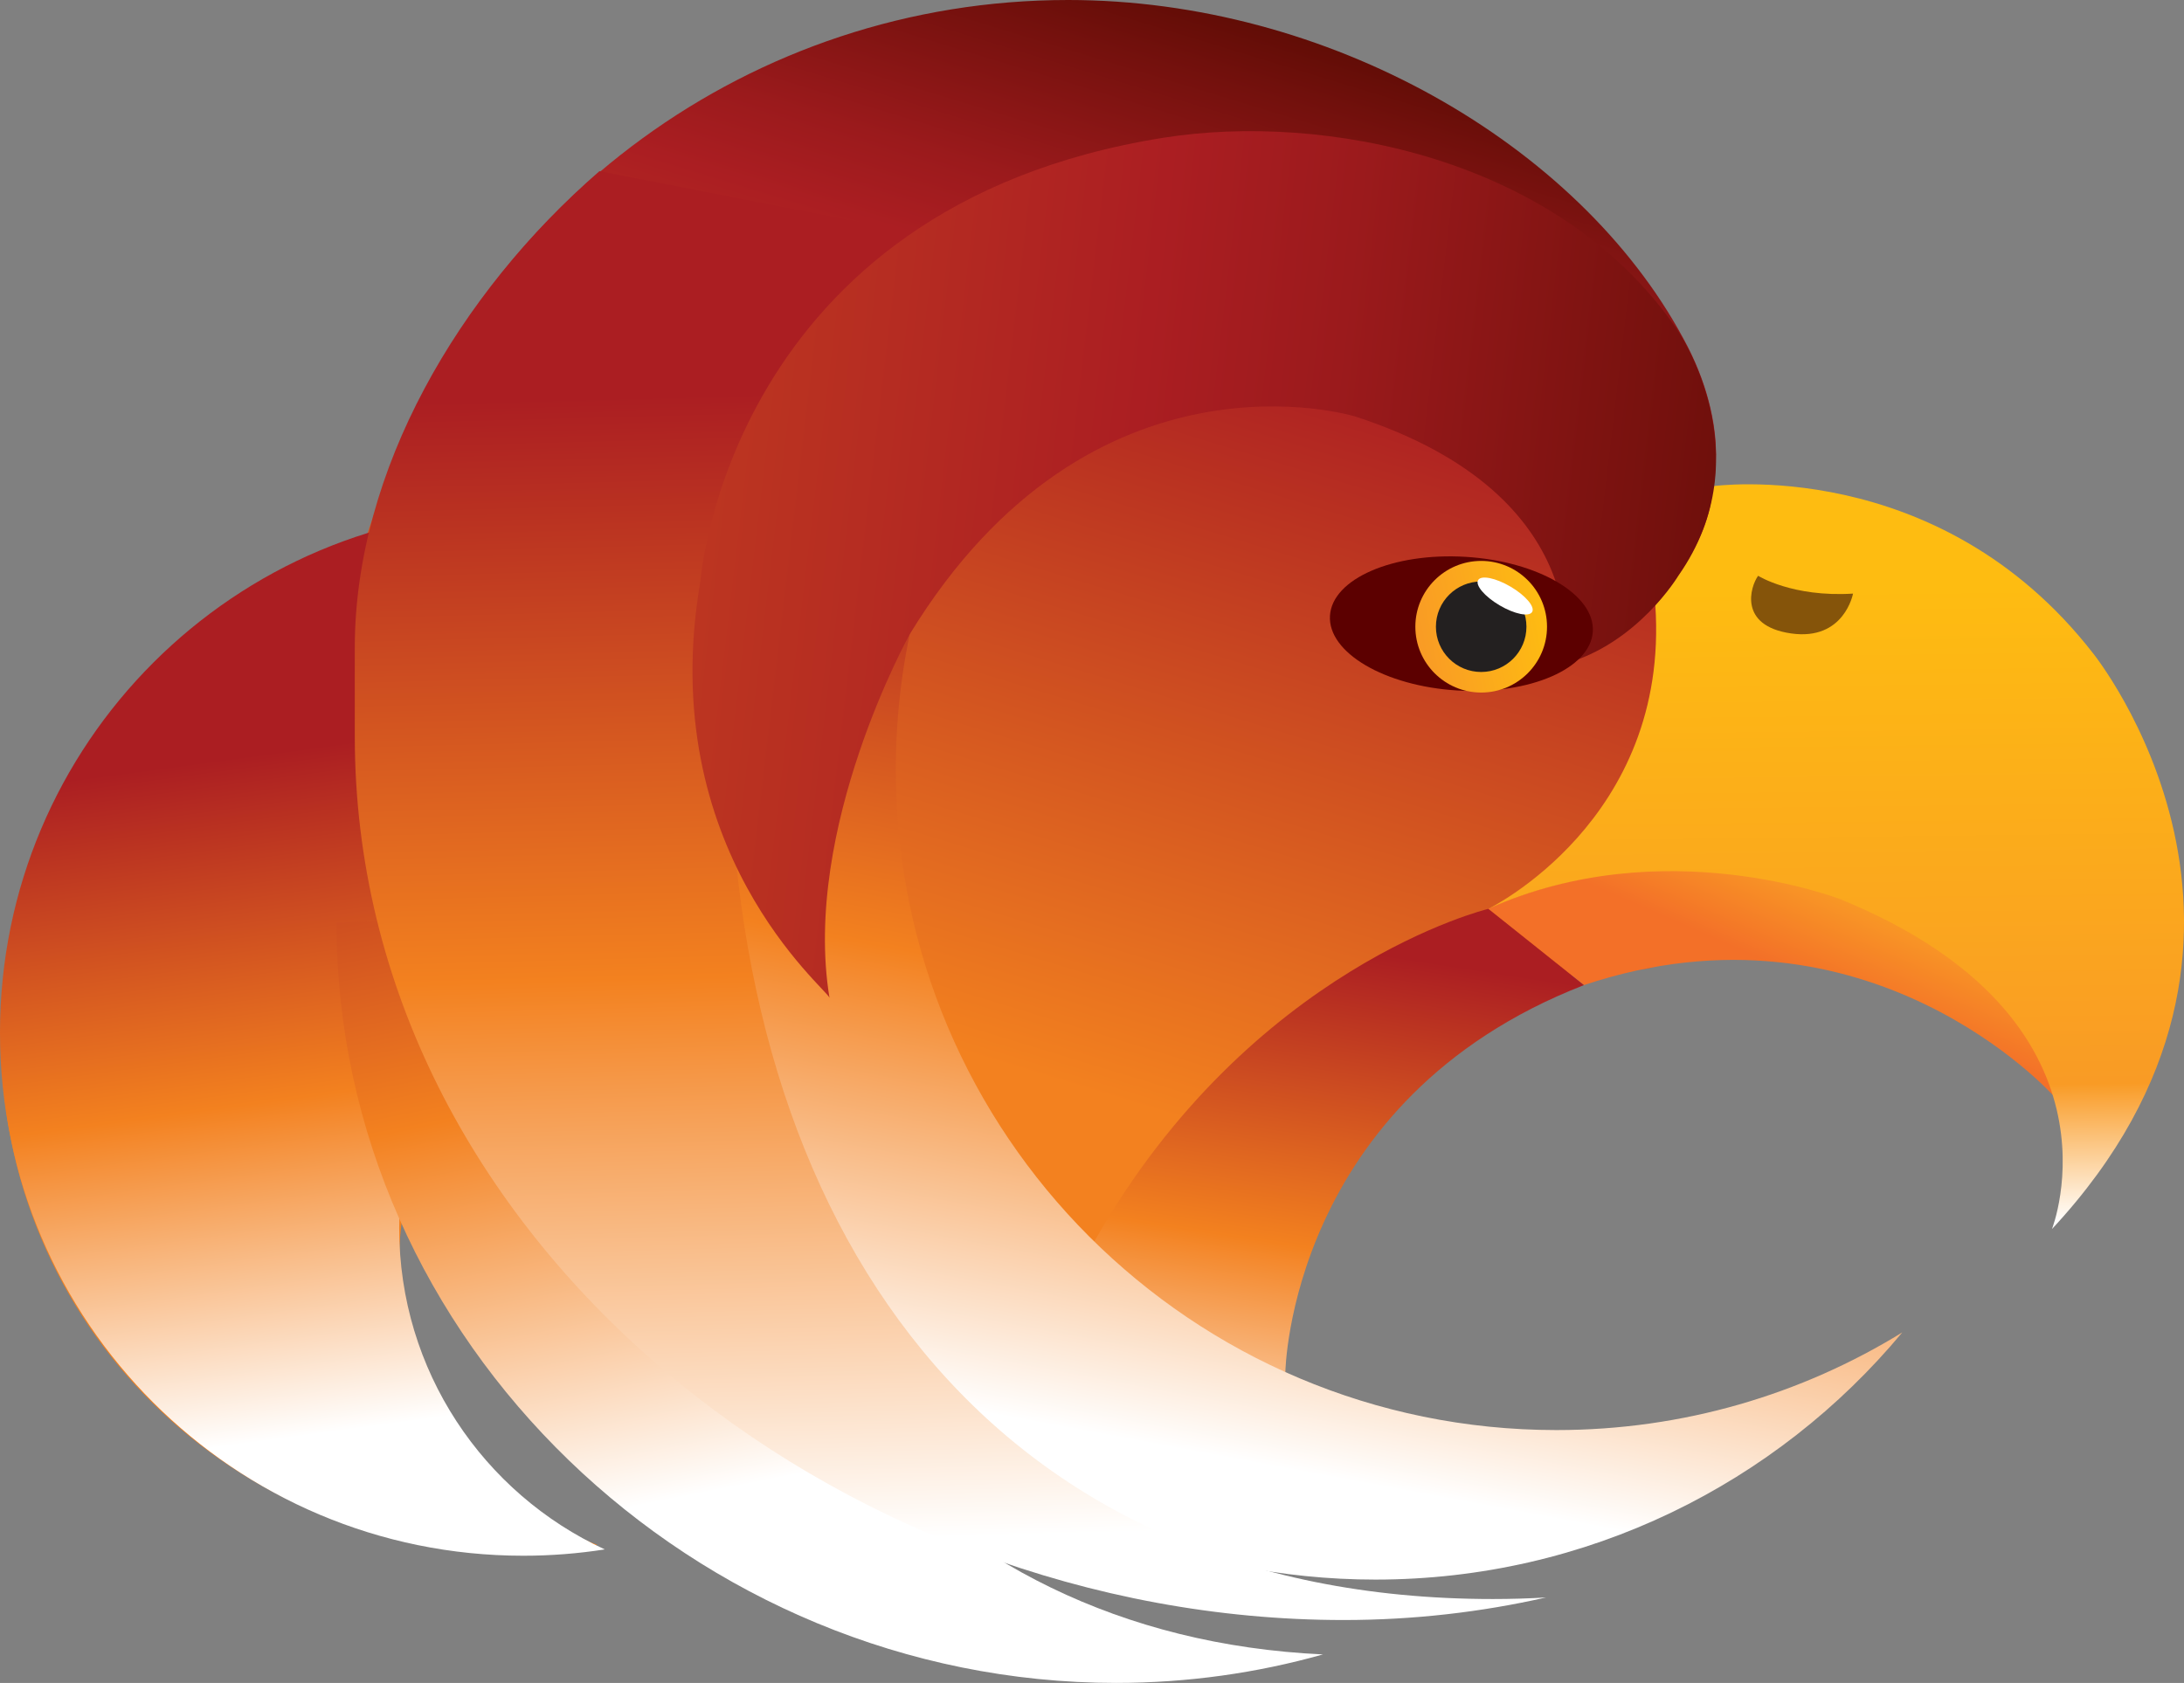 <?xml version="1.0" encoding="utf-8"?>
<!-- Generator: Adobe Illustrator 16.0.4, SVG Export Plug-In . SVG Version: 6.00 Build 0)  -->
<!DOCTYPE svg PUBLIC "-//W3C//DTD SVG 1.1//EN" "http://www.w3.org/Graphics/SVG/1.1/DTD/svg11.dtd">
<svg version="1.1" xmlns="http://www.w3.org/2000/svg" xmlns:xlink="http://www.w3.org/1999/xlink" x="0px" y="0px"
	 width="368.891px" height="284.327px" viewBox="0 0 368.891 284.327" enable-background="new 0 0 368.891 284.327"
	 xml:space="preserve">
<rect x="0" y="0" width="368.891" height="284.327" fill="#808080" stroke="none"/>
<g id="Calque_2" display="none">
</g>
<g id="Calque_1">
	<g>
		<linearGradient id="SVGID_1_" gradientUnits="userSpaceOnUse" x1="196.879" y1="-12.02" x2="140.934" y2="171.373">
			<stop  offset="0.012" style="stop-color:#530900"/>
			<stop  offset="0.105" style="stop-color:#71100C"/>
			<stop  offset="0.248" style="stop-color:#9B1A1C"/>
			<stop  offset="0.322" style="stop-color:#AB1E22"/>
			<stop  offset="1" style="stop-color:#F3811F"/>
		</linearGradient>
		<path fill="url(#SVGID_1_)" d="M99.676,260.541c-18.89-7.496-32.246-25.936-32.246-47.495c0-3.598,0.372-7.11,1.079-10.499h0.002
			c19.433,47.97,214.782,37.316,192.565,39.482c-27.891,2.718-35.342-4.411-50.458-12.219c2.171-35.693,30.577-66.092,66.815-66.092
			c16.281,0,14.12-81.753,12.02-81.572c0.257-1.771,0.391-3.581,0.391-5.423c0-5.083-1.39-12.082-5.578-19.654
			C266.477,24.231,224.25,0,180.422,0c-53.754,0-99.402,34.69-115.78,82.906l0,0c-1.172,3.326-2.522,6.604-3.414,10.054
			l-0.232,0.072c-35.216,10.953-60.784,43.8-60.784,82.618c0,47.777,38.731,86.508,86.509,86.508c4.824,0,9.558-0.395,14.168-1.154
			L99.676,260.541z"/>
		<linearGradient id="SVGID_2_" gradientUnits="userSpaceOnUse" x1="43.404" y1="127.451" x2="58.793" y2="241.585">
			<stop  offset="0" style="stop-color:#AB1E22"/>
			<stop  offset="0.507" style="stop-color:#F3811F"/>
			<stop  offset="1" style="stop-color:#FFFFFF"/>
		</linearGradient>
		<path fill="url(#SVGID_2_)" d="M88.379,86.078c-48.811,0-88.38,39.569-88.38,88.381c0,48.811,39.569,88.38,88.38,88.38
			c4.685,0,9.284-0.365,13.771-1.068c-20.495-9.462-34.721-30.192-34.721-54.248c0-8.778,1.894-17.113,5.295-24.618"/>
		<linearGradient id="SVGID_3_" gradientUnits="userSpaceOnUse" x1="301.459" y1="163.724" x2="307.87" y2="148.976">
			<stop  offset="0" style="stop-color:#F37028"/>
			<stop  offset="1" style="stop-color:#F99B25"/>
		</linearGradient>
		<path fill="url(#SVGID_3_)" d="M267.534,166.435c48.088-16.089,79.176,18.559,79.176,18.559
			c4.041-18.698-5.066-21.315-31.993-32.431c-33.736-13.922-63.334,0.986-63.334,0.986"/>
		<path fill="none" stroke="#232020" stroke-width="1.282" stroke-miterlimit="10" d="M268.604,110.357"/>
		<linearGradient id="SVGID_4_" gradientUnits="userSpaceOnUse" x1="310.762" y1="206.969" x2="309.48" y2="99.248">
			<stop  offset="0" style="stop-color:#FFFFFF"/>
			<stop  offset="0.217" style="stop-color:#F99B25"/>
			<stop  offset="1" style="stop-color:#FEBC11"/>
		</linearGradient>
		<path fill="url(#SVGID_4_)" d="M346.588,207.648c0,0,13.989-35.353-35.654-55.692c0,0-29.921-11.741-59.552,1.593
			c0,0,30.696-14.912,28.209-51.331c0,0,9.552-10.398,9.647-20.071c0,0,38.108-5.449,64.278,28.211
			C353.517,110.357,392.353,158.442,346.588,207.648z"/>
		<linearGradient id="SVGID_5_" gradientUnits="userSpaceOnUse" x1="321.304" y1="223.973" x2="321.304" y2="223.973">
			<stop  offset="0" style="stop-color:#FFFFFF"/>
			<stop  offset="1" style="stop-color:#3EC8F5"/>
		</linearGradient>
		<path fill="url(#SVGID_5_)" d="M321.304,223.973"/>
		<path fill="#85540A" d="M296.958,97.276c0,0,5.771,3.655,16.03,3.014c0,0-1.478,8.012-10.452,6.728
			C293.558,105.736,295.653,99.075,296.958,97.276z"/>
		<linearGradient id="SVGID_6_" gradientUnits="userSpaceOnUse" x1="230.418" y1="160.78" x2="215.031" y2="259.941">
			<stop  offset="0" style="stop-color:#AB1E22"/>
			<stop  offset="0.507" style="stop-color:#F3811F"/>
			<stop  offset="1" style="stop-color:#FFFFFF"/>
		</linearGradient>
		<path fill="url(#SVGID_6_)" d="M251.382,153.549c0,0-40.188,9.667-66.555,56.206l10.426,27.13h20.195l1.658-5.072
			c0,0,0.634-45.991,50.427-65.378L251.382,153.549z"/>
		<linearGradient id="SVGID_7_" gradientUnits="userSpaceOnUse" x1="117.205" y1="107.686" x2="144.772" y2="247.127">
			<stop  offset="0" style="stop-color:#AB1E22"/>
			<stop  offset="0.507" style="stop-color:#F3811F"/>
			<stop  offset="1" style="stop-color:#FFFFFF"/>
		</linearGradient>
		<path fill="url(#SVGID_7_)" d="M56.84,155.886c0,70.936,60.727,128.441,131.665,128.441c12.116,0,23.84-1.68,34.952-4.814
			c-68.136-3.152-109.783-56.683-109.783-125.596"/>
		<linearGradient id="SVGID_8_" gradientUnits="userSpaceOnUse" x1="234.769" y1="97.846" x2="207.134" y2="246.301">
			<stop  offset="0" style="stop-color:#AB1E22"/>
			<stop  offset="0.507" style="stop-color:#F3811F"/>
			<stop  offset="1" style="stop-color:#FFFFFF"/>
		</linearGradient>
		<path fill="url(#SVGID_8_)" d="M321.304,225.113c-21.221,25.513-53.207,41.757-88.986,41.757
			c-63.897,0-115.695-51.796-115.695-115.691c0-50.695,32.608-93.773,77.994-109.409c-26.347,20.41-43.309,52.354-43.309,88.259
			c0,61.624,49.958,111.58,111.584,111.58C284.308,241.608,304.314,235.573,321.304,225.113z"/>
		<linearGradient id="SVGID_9_" gradientUnits="userSpaceOnUse" x1="157.056" y1="65.638" x2="162.139" y2="259.628">
			<stop  offset="0" style="stop-color:#AB1E22"/>
			<stop  offset="0.507" style="stop-color:#F3811F"/>
			<stop  offset="1" style="stop-color:#FFFFFF"/>
		</linearGradient>
		<path fill="url(#SVGID_9_)" d="M101.248,28.918c-23.798,20.68-41.322,50.598-41.322,80.519v14.958
			c0,85.102,81.908,149.306,167.01,149.306c11.751,0,23.192-1.317,34.188-3.809c-2.97,0.172-5.961,0.261-8.972,0.261
			c-85.104,0-128.988-62.837-128.988-147.936c0-13.242,42.019-67.856,43.82-80.447"/>
		<linearGradient id="SVGID_10_" gradientUnits="userSpaceOnUse" x1="329.836" y1="113.254" x2="-106.944" y2="61.565">
			<stop  offset="0.012" style="stop-color:#530900"/>
			<stop  offset="0.105" style="stop-color:#71100C"/>
			<stop  offset="0.248" style="stop-color:#9B1A1C"/>
			<stop  offset="0.322" style="stop-color:#AB1E22"/>
			<stop  offset="1" style="stop-color:#F3811F"/>
		</linearGradient>
		<path fill="url(#SVGID_10_)" d="M264.144,112.183c0,0,6.134-28.341-35.218-41.814c0,0-44.415-13.746-75.271,36.789
			c0,0-18.247,32.797-13.545,61.434c-0.207-1.367-29.706-24.867-21.798-70.457c0,0,4.649-63.187,78.221-74.866
			c26.923-4.273,66.698,3.205,86.744,32.404c0,0,14.662,21.023,0.198,41.604l0,0C283.476,97.276,276.617,108.774,264.144,112.183z"
			/>
		
			<ellipse transform="matrix(0.998 0.06 -0.06 0.998 6.814 -14.704)" fill="#5C0000" cx="246.846" cy="105.469" rx="22.243" ry="11.313"/>
		
			<linearGradient id="SVGID_11_" gradientUnits="userSpaceOnUse" x1="-626.187" y1="-851.102" x2="-603.946" y2="-851.102" gradientTransform="matrix(0.982 -0.188 0.188 0.982 1014.464 825.992)">
			<stop  offset="0" style="stop-color:#F99B25"/>
			<stop  offset="1" style="stop-color:#FEBC11"/>
		</linearGradient>
		<circle fill="url(#SVGID_11_)" cx="250.181" cy="105.885" r="11.12"/>
		<circle fill="#232020" cx="250.18" cy="105.886" r="7.645"/>
		
			<ellipse transform="matrix(0.508 -0.861 0.861 0.508 38.274 268.53)" fill="#FFFFFF" cx="254.364" cy="100.738" rx="1.831" ry="5.299"/>
	</g>
</g>
</svg>
